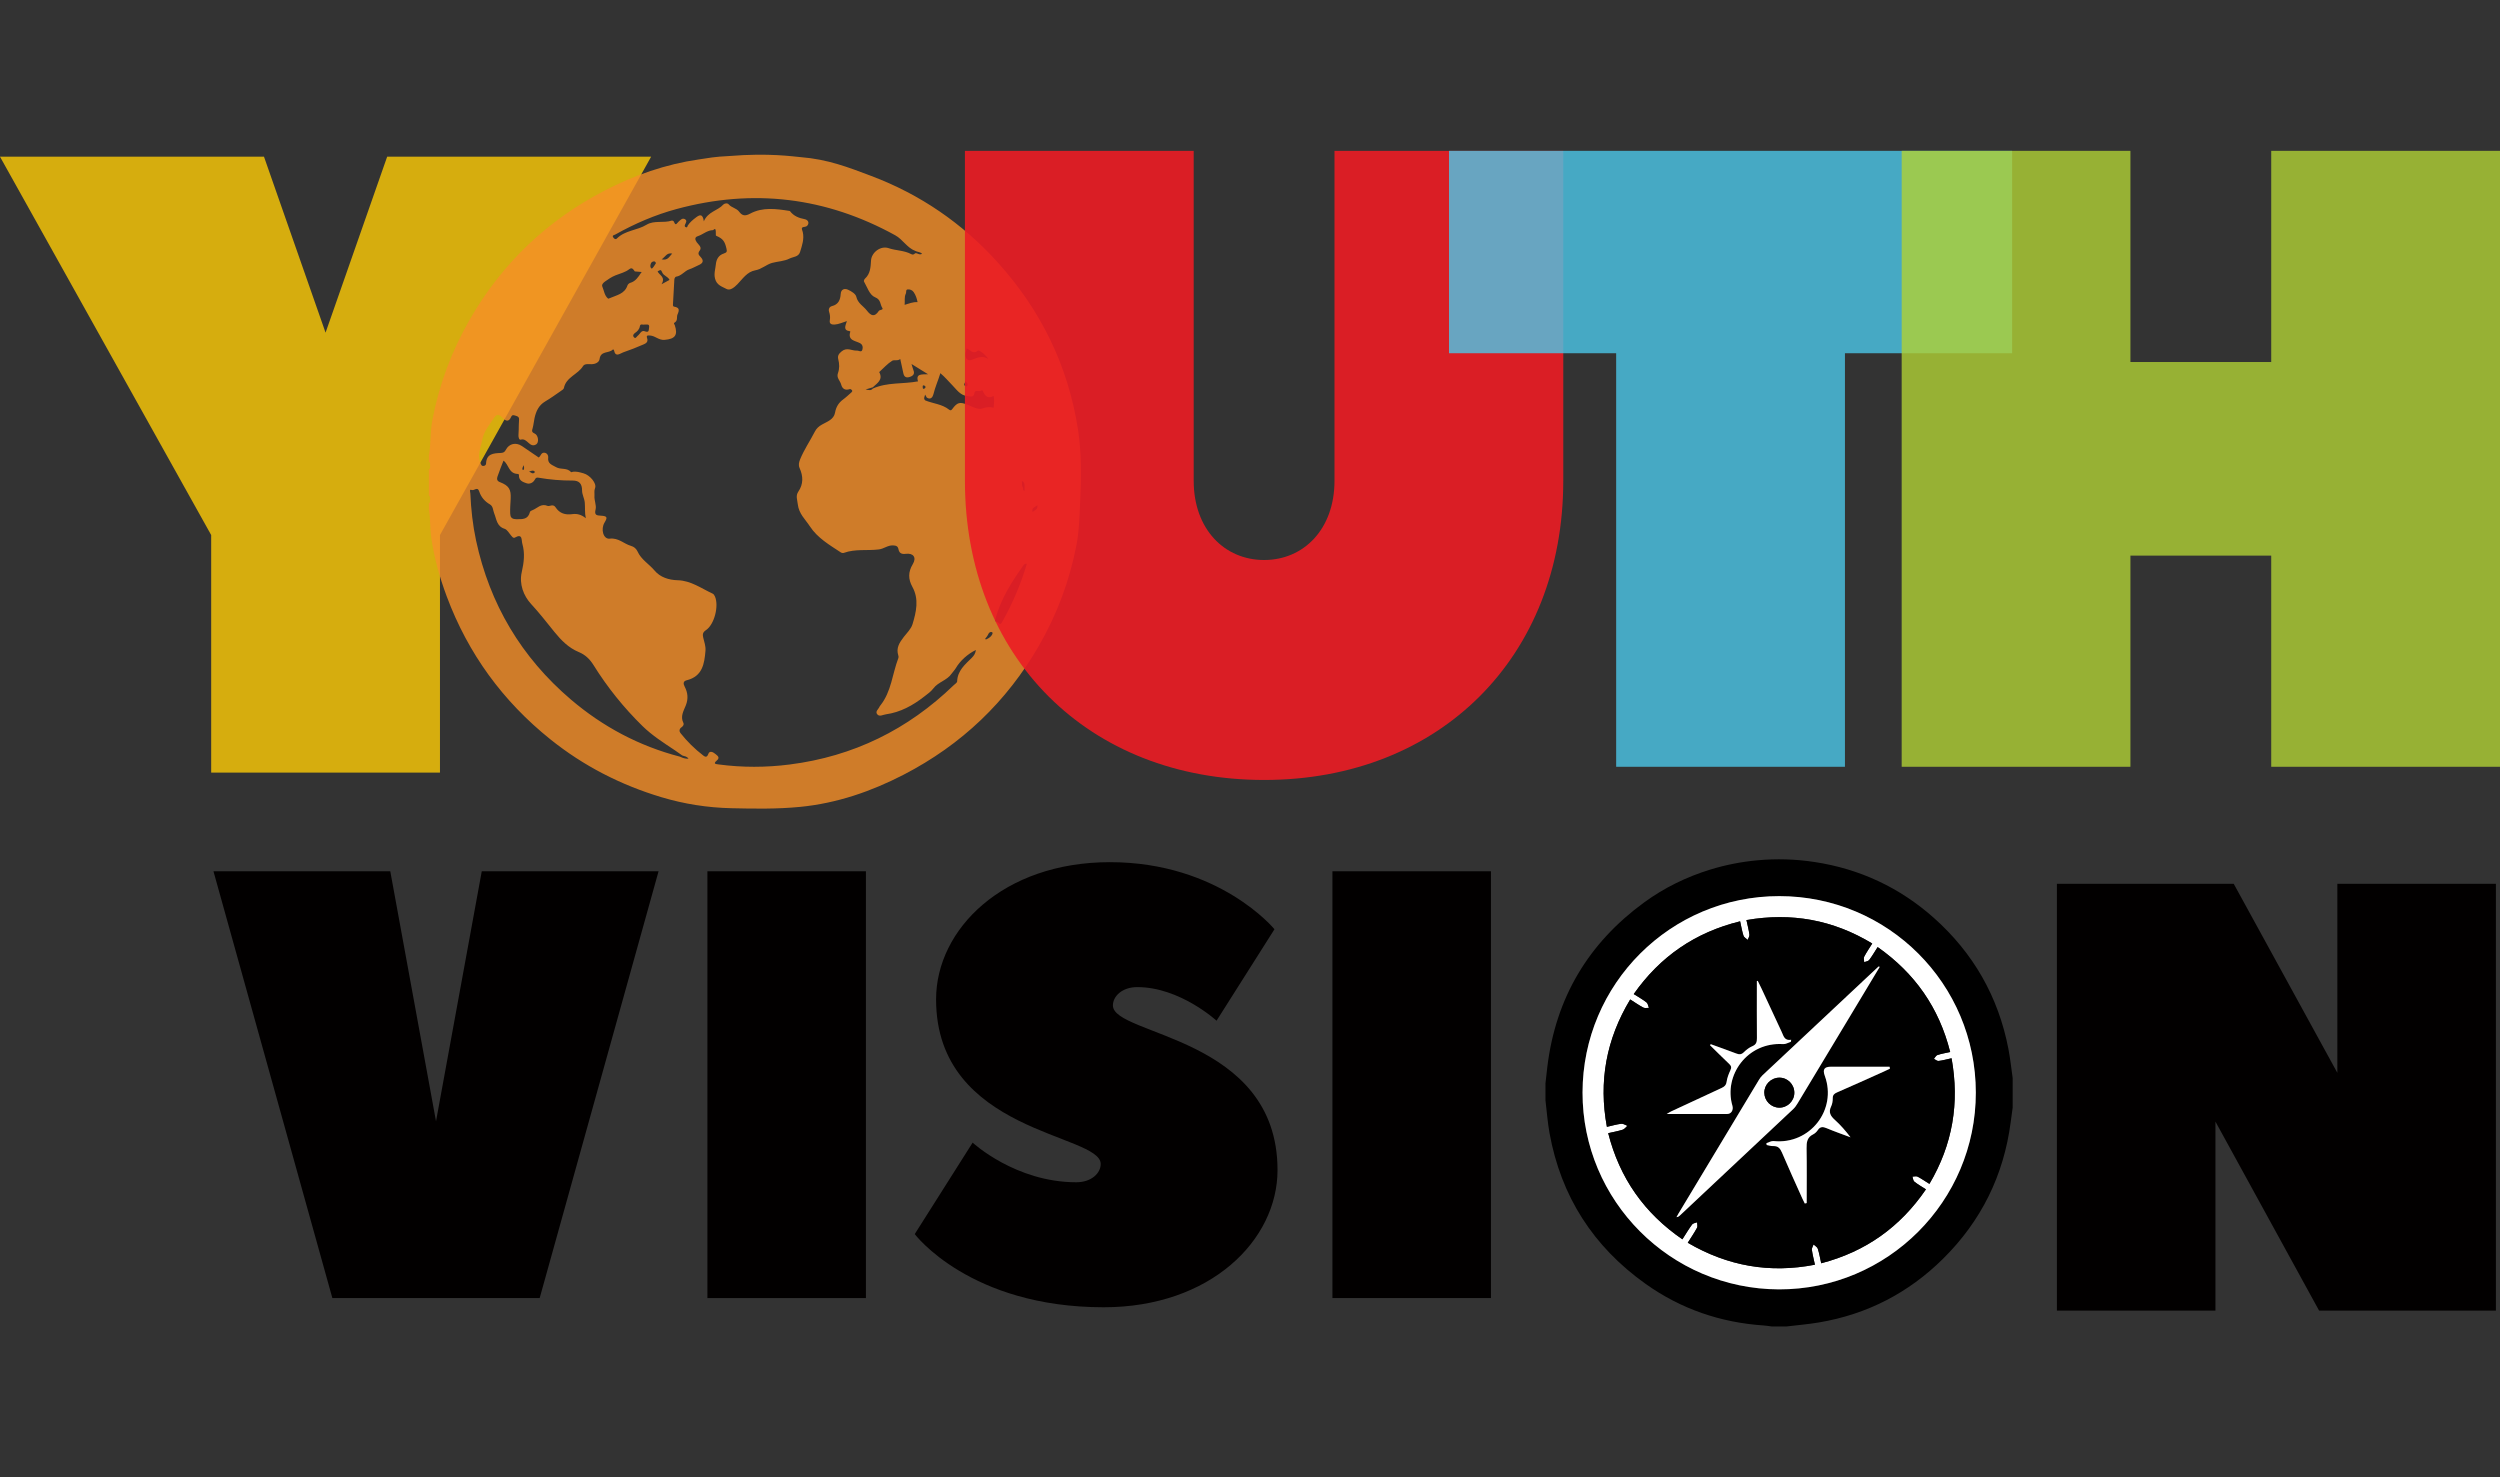 <?xml version="1.0" encoding="utf-8"?>
<!-- Generator: Adobe Illustrator 16.0.0, SVG Export Plug-In . SVG Version: 6.00 Build 0)  -->
<!DOCTYPE svg PUBLIC "-//W3C//DTD SVG 1.1//EN" "http://www.w3.org/Graphics/SVG/1.1/DTD/svg11.dtd">
<svg version="1.1" id="Capa_1" xmlns="http://www.w3.org/2000/svg" xmlns:xlink="http://www.w3.org/1999/xlink" x="0px" y="0px"
	 width="768px" height="453.828px" viewBox="0 0 768 453.828" enable-background="new 0 0 768 453.828" xml:space="preserve">
<rect x="0" y="0" width="768" height="453.828" fill="#333333" stroke="none"/>
<g>
	<path opacity="0.8" fill="#FFCC05" d="M100.012,102.197l18.925-54.061h81.091l-64.872,116.23v72.988h-70.28v-72.988L0,48.137
		h81.096L100.012,102.197z"/>
	<path opacity="0.8" fill="#F68E27" d="M331.157,131.948c-3.014-19.588-11.45-36.731-24.721-51.401
		c-10.769-11.917-23.703-20.811-38.774-26.489c-7.037-2.655-13.308-5.128-21.781-5.795c-2.211-0.173-9.593-1.339-21.855-0.332
		c-4.685,0.22-6.309,0.607-9.351,1.045c-10.2,1.475-19.821,4.843-28.916,9.565c-17.614,9.126-31.473,22.294-41.393,39.53
		c-5.599,9.724-9.491,20.078-11.567,31.113c-0.667,3.556-0.396,7.186-1.041,10.732c0,0.658,0,1.32,0,1.979
		c0.429,0.112,0.383,0.448,0.354,0.77c0.028,0.565,0.187,1.162-0.354,1.601c0,2.632,0,5.272,0,7.904
		c0.542,0.438,0.383,1.036,0.354,1.596c0.028,0.327,0.075,0.663-0.354,0.774c0,0.663,0,1.316,0,1.979
		c0.504,2.842,0.317,5.744,0.719,8.585c0.882,6.215,2.566,12.225,4.759,18.104c6.561,17.577,17.208,32.177,31.822,43.898
		c10.19,8.177,21.608,14.028,34.108,17.78c7.027,2.109,14.185,3.229,21.557,3.396c7.037,0.168,14.082,0.271,21.072-0.41
		c11.273-1.102,21.87-4.741,31.869-9.92c17.693-9.152,31.603-22.372,41.546-39.678c5.557-9.673,9.397-19.975,11.497-30.945
		c0.807-4.227,0.896-8.482,1.096-12.752C332.156,147.015,332.305,139.404,331.157,131.948z M314.742,149.016
		c0,0.583,0,1.167,0,1.764c-0.625-0.103-0.345-0.597-0.458-0.905c-0.438-0.616-0.308-1.306-0.364-2.081
		C314.649,148.003,314.667,148.531,314.742,149.016z M296.965,107.031c1.138,0.383,1.866,1.983,3.453,0.672
		c0.369-0.303,2.333,1.232,3.22,2.604c-1.857-1.236-3.472-0.364-5.161,0.243c-1.26,0.458-1.82-0.392-1.876-1.507
		C296.568,108.417,296.815,107.778,296.965,107.031z M296.498,117.054c0.429,0.462,1.064,0.812,0.63,1.54
		c-0.056,0.093-0.401,0.112-0.546,0.037C295.705,118.155,296.675,117.6,296.498,117.054z M282.015,117.157
		c-4.685,0.882-9.491,0.214-13.896,2.216c-0.541,0.695-1.222,0.457-2.221,0.275c0.928-0.28,1.582-0.476,2.226-0.672
		c1.33-1.269,3.252-2.295,1.969-4.675c1.312-1.189,2.515-2.566,3.999-3.485c0.56-0.345,1.745,0.14,2.463-0.542
		c0.355,1.591,0.672,2.982,0.952,4.382c0.247,1.176,0.91,1.502,2.016,1.125c1.026-0.355,1.549-0.934,1.078-2.077
		c-0.21-0.522-0.332-1.073-0.583-1.885c1.731,1.073,3.187,1.979,5.086,3.154C283.19,115.047,281.254,114.735,282.015,117.157z
		 M284.32,119.023c-0.122,0.112-0.271,0.383-0.467,0.42c-0.495,0.084-0.354-0.396-0.401-0.63c-0.037-0.182,0.019-0.564,0.411-0.396
		C284.077,118.505,284.348,118.58,284.32,119.023z M278.277,90.187c0.219-0.429-0.107-1.232,0.583-1.279
		c0.69-0.056,1.409,0.196,1.848,0.868c0.569,0.877,0.943,1.829,1.167,3.042c-1.502-0.093-2.692,0.476-3.975,0.831
		C278.044,92.45,277.722,91.27,278.277,90.187z M185.871,86.473c1.013-0.728,2.03-1.409,3.196-1.885
		c1.446-0.579,2.996-0.915,4.274-1.913c0.831-0.649,1.26,0.112,1.67,0.704c0.682,0.052,1.363,0.107,2.044,0.173
		c0,0,0.047,0.093,0.028,0.122c-0.028,0.051-0.084,0.084-0.14,0.121c-0.863,1.302-1.689,2.632-3.351,3.107
		c-0.336,0.098-0.723,0.453-0.831,0.775c-0.877,2.655-3.383,2.996-5.473,3.929c-0.159,0.065-0.415,0.187-0.49,0.121
		c-1.139-0.942-1.213-2.426-1.759-3.667C184.765,87.438,185.302,86.883,185.871,86.473z M198.026,99.696
		c0.653,0.075,1.586-0.354,1.372,0.971c-0.14,0.863,0.019,1.628-1.4,1.078c-0.961-0.378-1.437,0.929-2.142,1.451
		c-0.322,0.243-0.564,0.952-1.078,0.448c-0.43-0.429-0.299-0.942,0.243-1.32c0.765-0.527,1.39-1.11,1.558-2.146
		C196.715,99.313,197.564,99.874,198.026,99.696z M208.805,232.429c-12.491-3.26-23.61-9.176-33.409-17.519
		c-15.23-12.976-24.945-29.303-29.153-48.881c-1.022-4.773-1.544-9.603-1.754-14.474c-0.019-0.355-0.401-1.372,0.401-1.041
		c0.789,0.327,1.801-1.162,2.314,0.424c0.565,1.745,1.68,3.08,3.299,4.013c1.021,0.588,0.928,1.829,1.32,2.772
		c0.737,1.801,0.756,3.961,3.201,4.731c0.807,0.252,1.363,1.349,2.006,2.081c0.308,0.355,0.658,0.887,1.111,0.625
		c2.482-1.409,1.997,0.789,2.324,1.895c0.84,2.921,0.485,5.772-0.187,8.721c-0.831,3.663,0.565,7.274,2.875,9.771
		c2.557,2.758,4.825,5.711,7.176,8.6c2.109,2.594,4.368,4.89,7.503,6.178c1.941,0.803,3.36,2.161,4.484,3.966
		c4.26,6.84,9.291,13.098,15.043,18.739c2.991,2.93,6.528,5.169,10.004,7.487c0.751,0.504,1.484,1.035,2.226,1.559
		c0.616,0.279,1.409,0.195,1.913,1.008c-0.891,0.027-1.647-0.178-2.361-0.523C209.038,232.531,208.926,232.484,208.805,232.429z
		 M161.776,148.466c0.91,0.313,1.974-0.122,2.496-1.087c0.29-0.537,0.476-0.751,1.167-0.63c3.462,0.606,6.962,0.896,10.485,0.877
		c1.983-0.009,2.888,0.943,2.888,3.042c0,1.316,0.719,2.408,0.831,3.742c0.13,1.53-0.047,3.08,0.317,4.796
		c-1.334-1.152-2.809-1.456-4.078-1.269c-2.277,0.317-3.985-0.219-5.231-2.118c-0.742-1.129-1.861-0.168-2.403-0.396
		c-2.063-0.882-3.168,0.718-4.652,1.292c-0.294,0.112-0.733,0.308-0.789,0.541c-0.579,2.324-2.174,2.254-4.158,2.24
		c-1.554-0.009-1.871-0.672-1.917-1.75c-0.061-1.507,0.075-3.023,0.149-4.53c0.149-2.898-0.532-4.032-3.346-5.124
		c-1.003-0.383-0.9-1.106-0.69-1.74c0.574-1.727,1.278-3.406,1.829-4.848c1.647,1.185,1.586,3.929,4.25,4.078
		c0.681,0.037,0.467,0.448,0.504,0.793C159.578,147.766,160.819,148.134,161.776,148.466z M160.754,142.857
		c0.275,0.495,0.322,0.966,0.154,1.447c-0.126,0.019-0.313,0.084-0.331,0.056C160.231,143.79,160.814,143.384,160.754,142.857z
		 M162.527,144.84c0.588-0.088,1.204-0.555,1.745,0.033c0.047,0.051-0.004,0.29-0.084,0.345
		C163.535,145.712,163.073,145.092,162.527,144.84z M298.532,202.078c-2.072,2.063-4.386,3.948-4.498,7.256
		c-0.019,0.396-0.658,0.784-1.036,1.143c-14.12,13.662-30.861,21.886-50.393,24.377c-7.289,0.934-14.567,0.952-21.846-0.019
		c-0.915-0.121-1.796-0.158-0.532-1.231c1.111-0.942,0.07-1.521-0.504-2.016c-0.663-0.569-1.75-1.064-2.127,0.019
		c-0.411,1.166-0.971,0.933-1.535,0.504c-2.637-2.016-4.998-4.352-7.051-6.946c-0.382-0.49-0.382-1.246,0.332-1.731
		c0.453-0.313,0.854-0.835,0.593-1.349c-1.027-2.025,0.103-3.737,0.774-5.468c0.77-1.997,0.579-3.845-0.374-5.669
		c-0.476-0.928-0.504-1.694,0.635-1.974c4.829-1.204,5.413-5.044,5.749-9.071c0.122-1.418-0.396-2.716-0.7-4.06
		c-0.206-0.947-0.182-1.577,0.849-2.268c2.594-1.727,4.013-7.447,2.771-10.312c-0.149-0.336-0.392-0.751-0.709-0.896
		c-3.49-1.601-6.672-4.013-10.741-4.116c-2.744-0.07-5.385-0.915-7.093-2.958c-1.684-2.016-4.115-3.36-5.235-5.861
		c-0.392-0.886-1.12-1.479-2.035-1.74c-2.193-0.63-3.817-2.543-6.532-2.216c-1.951,0.233-2.828-2.884-1.577-4.956
		c0.98-1.624,0.812-1.974-1.101-2.1c-1.241-0.084-2.119-0.079-1.652-1.932c0.317-1.26-0.453-2.716-0.345-4.171
		c0.056-0.793-0.168-1.521,0.187-2.398c0.56-1.395-1.54-3.957-3.537-4.507c-1.129-0.313-2.268-0.7-3.471-0.438
		c-0.131,0.019-0.336,0.13-0.369,0.088c-1.19-1.484-3.131-0.705-4.568-1.535c-1.246-0.723-2.734-1.036-2.449-3.042
		c0.07-0.513-0.322-1.316-1.148-1.409c-1.05-0.112-1.097,0.999-1.759,1.474c-1.703-1.162-3.434-2.361-5.179-3.527
		c-1.82-1.223-3.947-0.765-4.927,1.162c-0.392,0.77-0.858,0.938-1.661,0.975c-2.132,0.084-4.302,0.233-4.41,3.191
		c-0.014,0.383-0.229,0.709-0.732,0.784c-0.653,0.107-0.765-0.373-0.952-0.774c-1.171-2.52,0.075-4.899,0.513-7.307
		c0.49-2.659,2.324-4.675,3.742-6.868c0.798-1.223,1.698-0.695,2.431,0.107c1.013,1.11,1.96,1.432,2.674-0.187
		c0.392-0.877,0.933-0.504,1.456-0.378c0.597,0.158,1.063,0.406,0.994,1.204c-0.098,1.05-0.07,2.109-0.107,3.164
		c-0.019,0.522-0.042,1.05-0.075,1.577c-0.028,0.625,0.168,1.549,0.728,1.381c1.988-0.602,2.669,2.688,4.703,1.475
		c0.938-0.564,0.719-2.828-0.466-3.35c-0.999-0.443-0.826-0.877-0.606-1.643c0.28-1.008,0.345-2.076,0.579-3.098
		c0.466-2.1,1.283-3.938,3.28-5.114c1.647-0.961,3.187-2.095,4.755-3.173c0.374-0.262,0.905-0.569,0.98-0.924
		c0.663-3.392,4.302-4.162,5.889-6.766c0.485-0.798,1.708-0.569,2.604-0.579c1.213-0.009,2.356-0.606,2.473-1.582
		c0.317-2.585,2.823-1.703,3.985-2.851c0.149-0.145,0.392-0.093,0.439,0.131c0.448,2.333,1.857,0.999,2.841,0.663
		c2.095-0.709,4.148-1.531,6.178-2.408c0.751-0.322,1.563-0.737,1.162-1.927c-0.299-0.896,0.121-0.91,1.003-0.826
		c1.563,0.149,2.599,1.483,4.381,1.325c3.168-0.28,4.144-1.4,3.112-4.517c-0.098-0.289-0.476-0.541-0.051-0.789
		c1.055-0.611,0.56-1.731,0.877-2.459c0.653-1.483,0.592-2.151-1.055-2.44c-0.224-0.042-0.359-0.256-0.336-0.602
		c0.159-2.594,0.266-5.198,0.434-7.788c0.023-0.294,0.294-0.779,0.495-0.807c1.694-0.215,2.636-1.792,4.111-2.272
		c1.021-0.332,1.899-0.873,2.855-1.283c1.367-0.579,1.68-1.362,0.588-2.52c-0.542-0.574-0.975-1.036-0.248-1.969
		c0.784-1.008-0.401-1.801-0.928-2.543c-0.588-0.835-0.639-1.554,0.308-1.853c1.624-0.522,2.917-1.857,4.722-1.866
		c0.453-0.448,0.779-0.504,0.821,0.271c0.019,0.453,0.019,0.896,0.028,1.353c0.047,0.047,0.084,0.112,0.14,0.131
		c2.034,0.858,2.604,1.708,3.107,3.868c0.215,0.961,0.187,1.236-0.858,1.582c-1.442,0.467-2.24,1.661-2.389,3.294
		c-0.126,1.46-0.658,2.767-0.252,4.396c0.513,2.071,2.23,2.473,3.519,3.177c1.101,0.607,2.398-0.471,3.378-1.474
		c1.624-1.666,2.935-3.803,5.492-4.26c1.917-0.336,3.364-1.773,5.119-2.263c1.773-0.495,3.714-0.49,5.413-1.358
		c1.12-0.564,2.697-0.448,3.191-1.997c0.625-1.993,1.325-4.022,0.835-6.122c-0.21-0.896-0.774-1.493,0.686-1.624
		c0.542-0.046,1.078-0.569,1.036-1.264c-0.038-0.611-0.588-0.966-1.055-1.059c-1.811-0.336-3.434-0.952-4.591-2.482
		c-0.038-0.047-0.122-0.065-0.177-0.075c-4.087-0.644-8.222-1.223-12.057,0.835c-1.526,0.817-2.426,0.7-3.411-0.621
		c-0.793-1.068-2.3-1.185-3.191-2.23c-0.396-0.476-1.311-0.308-1.656,0.075c-1.685,1.894-4.666,2.104-5.973,5.132
		c-0.336-2.333-1.204-2.095-2.403-1.19c-0.957,0.724-1.853,1.46-2.515,2.459c-0.159,0.238-0.093,0.737-0.602,0.551
		c-0.392-0.14-0.415-0.462-0.256-0.803c0.261-0.588,0.756-1.26-0.089-1.698c-0.803-0.411-1.339,0.336-1.875,0.765
		c-0.509,0.42-0.892,1.591-1.447,0.038c-0.061-0.182-0.49-0.401-0.658-0.346c-2.529,0.859-5.394-0.158-7.764,1.283
		c-2.875,1.759-6.575,1.694-9.09,4.209c-0.485,0.49-0.915-0.005-1.129-0.308c-0.476-0.676,0.327-0.728,0.625-0.896
		c5.982-3.354,12.253-6.061,18.875-7.848c23.456-6.341,45.825-3.649,67.135,8.086c2.337,1.288,3.597,3.84,6.145,4.787
		c0.621,0.364,1.475,0.248,2.09,0.896c-0.858,0.513-1.442-0.336-2.128-0.159c-0.345,0.317-0.663,0.56-1.199,0.266
		c-2.16-1.181-4.67-1.059-6.966-1.843c-2.417-0.831-5.254,1.297-5.394,3.817c-0.122,2.053-0.196,4.05-1.867,5.566
		c-0.21,0.191-0.401,0.691-0.298,0.863c1.017,1.745,1.698,4.162,3.434,4.853c1.815,0.723,1.488,2.193,2.188,3.238
		c0.48,0.705-0.789,0.523-1.078,0.971c-1.297,1.969-2.398,1.502-3.658-0.14c-1.083-1.404-2.79-2.202-3.248-4.25
		c-0.196-0.882-1.558-1.708-2.566-2.161c-1.026-0.452-2.127-0.177-2.221,1.334c-0.112,1.811-0.714,3.22-2.692,3.714
		c-0.816,0.205-1.125,0.971-0.873,1.736c0.289,0.891,0.383,1.708,0.215,2.66c-0.178,0.989,0.49,1.344,1.47,1.274
		c1.246-0.089,2.379-0.621,3.779-1.069c-0.425,1.428-1.255,2.846,0.919,3.108c0.056,0.009,0.149,0.093,0.145,0.112
		c-0.896,2.753,1.475,2.781,2.954,3.556c0.873,0.457,0.952,1.325,0.732,2.043c-0.275,0.896-1.087,0.215-1.656,0.252
		c-1.549,0.089-3.047-1.129-4.685,0.215c-0.915,0.751-1.325,1.386-1.059,2.436c0.369,1.446,0.411,2.884-0.098,4.274
		c-0.523,1.438,0.676,2.305,0.979,3.462c0.383,1.428,1.27,1.904,2.688,1.428c0.168-0.056,0.522,0.154,0.644,0.336
		c0.243,0.35-0.065,0.588-0.308,0.803c-0.798,0.69-1.554,1.437-2.408,2.053c-1.391,1.018-2.174,2.305-2.482,4.045
		c-0.383,2.146-2.455,2.767-4.05,3.682c-0.966,0.551-1.656,1.162-2.156,2.146c-1.47,2.865-3.303,5.524-4.526,8.525
		c-0.364,0.9-0.569,1.768-0.163,2.664c1.12,2.501,1.213,4.918-0.397,7.27c-0.858,1.269-0.308,2.454-0.159,3.84
		c0.336,2.972,2.314,4.652,3.705,6.785c2.352,3.606,6.038,5.734,9.537,8.04c0.243,0.159,0.672,0.224,0.934,0.126
		c3.5-1.279,7.19-0.602,10.769-1.06c1.526-0.196,2.692-1.306,4.316-1.231c0.957,0.046,1.479,0.233,1.661,1.147
		c0.257,1.307,1.022,1.601,2.3,1.438c2.3-0.28,3.332,1.157,2.109,3.173c-1.456,2.408-1.438,4.601-0.117,6.999
		c2.085,3.77,1.171,7.68,0.042,11.432c-0.429,1.446-1.731,2.711-2.707,3.961c-1.353,1.759-2.398,3.388-1.666,5.665
		c0.079,0.248,0.112,0.551,0.023,0.779c-1.871,4.862-2.137,10.34-5.562,14.609c-0.084,0.107-0.177,0.205-0.224,0.327
		c-0.308,0.798-1.484,1.526-0.653,2.421c0.681,0.737,1.68,0.075,2.576-0.051c4.517-0.639,8.306-2.739,11.824-5.482
		c0.989-0.774,2.035-1.479,2.791-2.492c1.488-1.988,4.19-2.44,5.59-4.517c0.401-0.597,0.952-1.101,1.306-1.712
		c1.274-2.188,3.537-4.288,6.159-5.576C299.689,200.711,299.176,201.439,298.532,202.078z M199.781,81.676
		c0.075-0.672,0.243-1.27,1.059-1.372c0.415-0.051,0.546,0.215,0.658,0.551c-0.373,0.55-0.681,1.19-1.18,1.619
		C200.126,82.628,199.734,82.124,199.781,81.676z M203.467,83.767c0.448,0.989,1.717,1.157,2.212,2.221
		c-0.682,0.374-1.344,0.733-2.455,1.339c1.358-2.291-0.723-2.758-1.213-3.971C203.023,82.814,203.038,82.805,203.467,83.767z
		 M203.252,79.674c1.167-0.784,1.559-2.132,3.248-1.778C205.595,78.802,205.198,80.094,203.252,79.674z M303.539,196.134
		c-0.21,0.121-0.443,0.214-0.663,0.327c-0.079-0.065-0.163-0.131-0.247-0.206c0.177-0.229,0.345-0.471,0.536-0.69
		c0.443-0.495,0.472-1.4,1.367-1.428c0.14-0.005,0.42,0.21,0.411,0.289C304.804,195.247,304.206,195.728,303.539,196.134z
		 M305.247,125.257c-1.255-0.341-2.319-0.177-3.56,0.252c-1.204,0.42-2.972-0.569-4.414-1.143c-2.417-0.966-3.182-0.826-4.778,1.348
		c-0.336,0.458-0.621,0.383-0.961,0.112c-2.137-1.699-4.88-1.829-7.288-2.818c-0.625-0.509-0.219-1.129-0.047-1.787
		c0.168,0.303,0.341,0.611,0.513,0.919c1.246,0.803,1.838-0.242,2.03-1.026c0.527-2.184,1.46-4.218,2.132-6.472
		c1.363,1.115,2.455,2.463,3.672,3.691c1.32,1.334,2.44,3.145,4.638,3.336c0.933,0.084,1.936,0.602,2.198-1.05
		c0.145-0.942,1.353-0.205,1.997-0.625c0.476-0.308,0.532,0.103,0.718,0.495c0.635,1.32,1.591,2.062,3.117,1.12
		C305.573,122.849,305.317,123.946,305.247,125.257z M307.93,190.955c-0.261,0.457-0.504,1.157-1.26,0.364
		c-0.373-0.396-1.167-0.168-0.858-1.292c1.67-6.103,4.993-11.311,8.604-16.382c0.191-0.266,0.396-0.522,1.041-0.467
		C313.594,179.485,311.079,185.355,307.93,190.955z M317.192,157.28c-0.341-1.376,0.761-1.442,1.475-2.095
		C318.895,156.58,317.882,156.715,317.192,157.28z"/>
	<path opacity="0.9" fill="#EC1C24" d="M409.957,147.7V46.34h70.279V147.7c0,54.061-37.851,91.904-91.901,91.904
		c-54.065,0-91.912-37.844-91.912-91.904V46.34h70.28V147.7c0,14.875,9.462,24.333,21.632,24.333
		C400.494,172.034,409.957,162.576,409.957,147.7z"/>
	<path opacity="0.8" fill="#4BC6E8" d="M618.123,46.34v62.175h-51.359v127.04h-70.279v-127.04H445.13V46.34H618.123z"/>
	<path opacity="0.8" fill="#B0D135" d="M654.466,111.212h43.255V46.34H768v189.214h-70.279v-64.87h-43.255v64.87h-70.27V46.34h70.27
		V111.212z"/>
	<path fill="#020000" d="M119.894,267.657l14.049,76.803l14.054-76.803h54.313l-36.525,131.115h-63.682L65.576,267.657H119.894z"/>
	<path fill="#020000" d="M266.01,398.772h-48.695V267.657h48.695V398.772z"/>
	<path fill="#020000" d="M338.138,357.571c0-9.369-50.575-9.369-50.575-50.57c0-21.538,20.601-42.144,53.384-42.144
		c33.716,0,50.57,20.605,50.57,20.605l-17.796,28.099c0,0-11.236-10.321-24.347-10.321c-4.68,0-7.489,2.818-7.489,5.637
		c0,9.359,50.571,9.359,50.571,50.561c0,21.548-20.596,42.153-53.384,42.153c-41.21,0-58.064-22.481-58.064-22.481l17.787-28.099
		c0,0,13.121,12.179,31.851,12.179C335.329,363.189,338.138,360.371,338.138,357.571z"/>
	<path fill="#020000" d="M458.026,398.772h-48.704V267.657h48.704V398.772z"/>
	<path fill="#020000" d="M680.587,344.563v58.063h-48.704V271.511h54.321l31.832,58.064v-58.064h48.704v131.115h-54.313
		L680.587,344.563z"/>
	<g id="atIQsy.tif_3_">
		<g>
			<path d="M539.822,264.288c5.86-0.551,11.795-0.373,17.628,0.522c13.896,2.118,26.139,7.839,36.628,17.162
				c12.15,10.815,19.831,24.263,22.91,40.268c0.565,2.949,0.878,5.954,1.303,8.931c0,3.042,0,6.065,0,9.099
				c-0.206,1.493-0.416,2.986-0.611,4.479c-2.128,16.341-9.062,30.339-20.755,41.92c-10.629,10.526-23.377,17.105-38.163,19.588
				c-3.299,0.56-6.64,0.83-9.962,1.231c-1.513,0-3.028,0-4.545,0c-0.798-0.103-1.596-0.242-2.394-0.299
				c-13.303-0.896-25.495-5.058-36.344-12.794c-16.047-11.423-25.985-26.857-29.499-46.296c-0.606-3.341-0.845-6.738-1.25-10.098
				c0-1.735,0-3.472,0-5.207c0.195-1.699,0.373-3.397,0.578-5.104c2.585-21.156,12.589-37.963,29.774-50.496
				c6.191-4.517,13.014-7.83,20.357-10.088C530.158,265.679,534.97,264.736,539.822,264.288z M546.602,275.29
				c-33.376-0.019-60.393,26.942-60.448,60.313c-0.056,33.26,27.012,60.406,60.322,60.49c33.353,0.084,60.509-27.044,60.495-60.453
				C606.957,302.241,580.006,275.3,546.602,275.29z"/>
			<path fill-rule="evenodd" clip-rule="evenodd" fill="#FFFFFF" d="M546.602,275.29c33.404,0.01,60.355,26.951,60.369,60.351
				c0.014,33.409-27.143,60.537-60.495,60.453c-33.311-0.084-60.378-27.23-60.322-60.49
				C486.209,302.232,513.226,275.271,546.602,275.29z M534.568,283.026c-13.83,3.406-24.581,10.816-32.682,22.351
				c1.409,0.896,2.744,1.633,3.925,2.557c0.425,0.336,0.509,1.111,0.741,1.681c-0.578-0.02-1.264,0.158-1.717-0.084
				c-1.362-0.719-2.632-1.615-4.031-2.501c-7.372,12.233-9.743,25.168-7.167,39.138c1.601-0.363,3.01-0.783,4.442-0.951
				c0.588-0.065,1.236,0.41,1.856,0.635c-0.48,0.42-0.896,1.026-1.446,1.194c-1.418,0.447-2.893,0.709-4.451,1.063
				c3.527,13.83,11.082,24.563,22.793,32.606c1.022-1.596,1.923-3.126,2.973-4.554c0.28-0.393,1.008-0.458,1.535-0.673
				c0.014,0.569,0.233,1.251-0.005,1.681c-0.84,1.549-1.838,3.005-2.855,4.609c12.271,7.167,25.169,9.444,39.064,6.738
				c-0.346-1.614-0.733-3.08-0.934-4.563c-0.07-0.522,0.326-1.102,0.514-1.652c0.447,0.43,1.129,0.775,1.297,1.288
				c0.457,1.419,0.7,2.902,1.055,4.489c13.666-3.574,24.254-11.124,32.177-22.715c-1.251-0.803-2.473-1.493-3.565-2.36
				c-0.373-0.299-0.41-1.027-0.592-1.55c0.527-0.009,1.157-0.205,1.572,0c1.231,0.645,2.375,1.446,3.648,2.24
				c7.13-12.076,9.295-24.833,6.804-38.598c-1.475,0.326-2.716,0.682-3.99,0.83c-0.443,0.057-0.947-0.41-1.423-0.644
				c0.341-0.401,0.616-1.026,1.045-1.166c1.214-0.411,2.501-0.616,3.943-0.943c-3.411-13.587-10.84-24.207-22.28-32.232
				c-0.934,1.456-1.685,2.771-2.595,3.966c-0.299,0.393-1.017,0.467-1.53,0.672c-0.019-0.569-0.242-1.25-0.01-1.688
				c0.715-1.363,1.605-2.65,2.474-4.041c-12.062-7.298-24.842-9.584-38.648-7.204c0.35,1.633,0.732,3.042,0.914,4.479
				c0.065,0.504-0.341,1.072-0.532,1.614c-0.443-0.43-1.124-0.774-1.292-1.298C535.151,286.078,534.923,284.632,534.568,283.026z"/>
			<path fill-rule="evenodd" clip-rule="evenodd" d="M534.568,283.026c0.354,1.605,0.583,3.052,1.026,4.414
				c0.168,0.523,0.849,0.868,1.292,1.298c0.191-0.542,0.598-1.11,0.532-1.614c-0.182-1.438-0.564-2.847-0.914-4.479
				c13.807-2.38,26.587-0.094,38.648,7.204c-0.868,1.391-1.759,2.678-2.474,4.041c-0.232,0.438-0.009,1.119,0.01,1.688
				c0.514-0.205,1.231-0.279,1.53-0.672c0.91-1.194,1.661-2.51,2.595-3.966c11.44,8.025,18.869,18.646,22.28,32.232
				c-1.442,0.327-2.729,0.532-3.943,0.943c-0.429,0.14-0.704,0.765-1.045,1.166c0.476,0.233,0.979,0.7,1.423,0.644
				c1.274-0.148,2.516-0.504,3.99-0.83c2.491,13.765,0.326,26.521-6.804,38.598c-1.273-0.794-2.417-1.596-3.648-2.24
				c-0.415-0.205-1.045-0.009-1.572,0c0.182,0.522,0.219,1.251,0.592,1.55c1.093,0.867,2.314,1.558,3.565,2.36
				c-7.923,11.591-18.511,19.141-32.177,22.715c-0.354-1.587-0.598-3.07-1.055-4.489c-0.168-0.513-0.85-0.858-1.297-1.288
				c-0.188,0.551-0.584,1.13-0.514,1.652c0.2,1.483,0.588,2.949,0.934,4.563c-13.896,2.706-26.793,0.429-39.064-6.738
				c1.018-1.604,2.016-3.061,2.855-4.609c0.238-0.43,0.019-1.111,0.005-1.681c-0.527,0.215-1.255,0.28-1.535,0.673
				c-1.05,1.428-1.95,2.958-2.973,4.554c-11.711-8.044-19.266-18.776-22.793-32.606c1.559-0.354,3.033-0.616,4.451-1.063
				c0.551-0.168,0.966-0.774,1.446-1.194c-0.62-0.225-1.269-0.7-1.856-0.635c-1.433,0.168-2.842,0.588-4.442,0.951
				c-2.576-13.97-0.205-26.904,7.167-39.138c1.399,0.886,2.669,1.782,4.031,2.501c0.453,0.242,1.139,0.064,1.717,0.084
				c-0.232-0.569-0.316-1.345-0.741-1.681c-1.181-0.924-2.516-1.661-3.925-2.557C509.987,293.843,520.738,286.433,534.568,283.026z
				 M577.421,297.071c-0.07-0.074-0.14-0.149-0.205-0.224c-0.168,0.131-0.336,0.242-0.48,0.392
				c-11.764,11.021-23.526,22.033-35.28,33.073c-0.425,0.401-0.793,0.887-1.092,1.391c-8.259,13.699-16.499,27.417-24.749,41.126
				c-0.214,0.354-0.401,0.719-0.602,1.083c0.522-0.057,0.774-0.252,1.013-0.477c11.637-10.918,23.274-21.837,34.893-32.765
				c0.504-0.476,0.914-1.073,1.273-1.671c5.222-8.65,10.429-17.311,15.636-25.971C571.028,307.71,574.22,302.391,577.421,297.071z
				 M542.641,351.179c0.027,0.187,0.056,0.373,0.084,0.569c0.662,0.121,1.334,0.354,1.997,0.326c1.47-0.056,2.132,0.672,2.688,1.97
				c2.024,4.769,4.189,9.481,6.304,14.213c0.219,0.494,0.476,0.97,0.714,1.455c0.196-0.037,0.392-0.084,0.588-0.121
				c0-5.618,0.065-11.235-0.033-16.845c-0.027-1.856,0.164-3.368,2.021-4.273c0.561-0.28,1.078-0.784,1.428-1.307
				c0.766-1.157,1.605-1.045,2.749-0.569c2.398,1.008,4.857,1.866,7.302,2.781c-1.502-1.979-3.061-3.771-4.819-5.356
				c-1.34-1.204-2.012-2.343-1.134-4.135c0.363-0.746,0.494-1.68,0.494-2.52c0-0.989,0.438-1.391,1.278-1.764
				c4.797-2.09,9.57-4.246,14.349-6.393c0.652-0.289,1.292-0.606,1.936-0.914c-0.037-0.196-0.074-0.401-0.107-0.598
				c-5.986,0-11.968,0.019-17.954,0c-2.096-0.009-2.674,0.803-1.941,2.8c3.831,10.479-4.605,21.193-15.729,20.036
				C544.143,350.46,543.378,350.945,542.641,351.179z M525.544,320.775c-0.074,0.103-0.149,0.205-0.224,0.308
				c1.959,1.932,3.9,3.873,5.897,5.758c0.658,0.616,0.742,1.12,0.354,1.95c-0.522,1.12-0.984,2.314-1.157,3.527
				c-0.158,1.092-0.728,1.54-1.614,1.941c-5.151,2.37-10.293,4.769-15.426,7.167c-0.346,0.158-0.663,0.383-1.362,0.793
				c6.504,0,12.561,0.01,18.612-0.009c1.209-0.01,1.96-1.194,1.563-2.566c-2.716-9.285,4.568-19.606,15.594-18.897
				c0.774,0.056,1.582-0.457,2.37-0.709c0.037-0.206,0.065-0.411,0.103-0.616c-2.076,0.364-2.333-1.157-2.893-2.352
				c-2.053-4.405-4.097-8.819-6.149-13.224c-0.397-0.85-0.821-1.689-1.232-2.529c-0.093,0.028-0.187,0.047-0.271,0.075
				c0,0.513,0,1.035,0,1.559c0,5.3-0.028,10.601,0.019,15.901c0.01,1.186-0.149,2.007-1.399,2.538
				c-0.971,0.411-1.866,1.11-2.622,1.857c-0.747,0.737-1.405,0.737-2.296,0.401C530.803,322.65,528.166,321.727,525.544,320.775z"/>
			<path fill-rule="evenodd" clip-rule="evenodd" fill="#FFFFFF" d="M577.421,297.071c-3.201,5.319-6.393,10.639-9.594,15.958
				c-5.207,8.66-10.414,17.32-15.636,25.971c-0.359,0.598-0.77,1.195-1.273,1.671c-11.618,10.928-23.256,21.847-34.893,32.765
				c-0.238,0.225-0.49,0.42-1.013,0.477c0.2-0.364,0.388-0.729,0.602-1.083c8.25-13.709,16.49-27.427,24.749-41.126
				c0.299-0.504,0.667-0.989,1.092-1.391c11.754-11.04,23.517-22.052,35.28-33.073c0.145-0.149,0.313-0.261,0.48-0.392
				C577.281,296.922,577.351,296.997,577.421,297.071z M551.217,335.697c0.009-2.576-2.063-4.657-4.602-4.639
				c-2.565,0.019-4.656,2.128-4.619,4.647c0.042,2.482,2.063,4.517,4.545,4.563C549.084,340.316,551.217,338.235,551.217,335.697z"
				/>
			<path fill-rule="evenodd" clip-rule="evenodd" fill="#FFFFFF" d="M542.641,351.179c0.737-0.233,1.502-0.719,2.211-0.644
				c11.124,1.157,19.561-9.557,15.729-20.036c-0.732-1.997-0.154-2.809,1.941-2.8c5.986,0.019,11.968,0,17.954,0
				c0.033,0.196,0.07,0.401,0.107,0.598c-0.644,0.308-1.283,0.625-1.936,0.914c-4.778,2.146-9.552,4.303-14.349,6.393
				c-0.84,0.373-1.278,0.774-1.278,1.764c0,0.84-0.131,1.773-0.494,2.52c-0.878,1.792-0.206,2.931,1.134,4.135
				c1.759,1.586,3.317,3.378,4.819,5.356c-2.444-0.915-4.903-1.773-7.302-2.781c-1.144-0.476-1.983-0.588-2.749,0.569
				c-0.35,0.522-0.867,1.026-1.428,1.307c-1.856,0.905-2.048,2.417-2.021,4.273c0.099,5.609,0.033,11.227,0.033,16.845
				c-0.196,0.037-0.392,0.084-0.588,0.121c-0.238-0.485-0.495-0.961-0.714-1.455c-2.114-4.731-4.279-9.444-6.304-14.213
				c-0.556-1.298-1.218-2.025-2.688-1.97c-0.663,0.028-1.335-0.205-1.997-0.326C542.696,351.552,542.668,351.365,542.641,351.179z"
				/>
			<path fill-rule="evenodd" clip-rule="evenodd" fill="#FFFFFF" d="M525.544,320.775c2.622,0.951,5.259,1.875,7.867,2.874
				c0.891,0.336,1.549,0.336,2.296-0.401c0.756-0.747,1.651-1.446,2.622-1.857c1.25-0.531,1.409-1.353,1.399-2.538
				c-0.047-5.301-0.019-10.602-0.019-15.901c0-0.523,0-1.046,0-1.559c0.084-0.028,0.178-0.047,0.271-0.075
				c0.411,0.84,0.835,1.68,1.232,2.529c2.053,4.404,4.097,8.818,6.149,13.224c0.56,1.194,0.816,2.716,2.893,2.352
				c-0.037,0.205-0.065,0.41-0.103,0.616c-0.788,0.252-1.596,0.765-2.37,0.709c-11.025-0.709-18.31,9.612-15.594,18.897
				c0.396,1.372-0.354,2.557-1.563,2.566c-6.052,0.019-12.108,0.009-18.612,0.009c0.699-0.41,1.017-0.635,1.362-0.793
				c5.133-2.398,10.274-4.797,15.426-7.167c0.887-0.401,1.456-0.85,1.614-1.941c0.173-1.213,0.635-2.407,1.157-3.527
				c0.388-0.83,0.304-1.334-0.354-1.95c-1.997-1.885-3.938-3.826-5.897-5.758C525.395,320.98,525.47,320.878,525.544,320.775z"/>
			<path fill-rule="evenodd" clip-rule="evenodd" d="M551.217,335.697c0,2.538-2.133,4.619-4.676,4.572
				c-2.482-0.047-4.503-2.081-4.545-4.563c-0.037-2.52,2.054-4.629,4.619-4.647C549.154,331.04,551.226,333.121,551.217,335.697z"/>
		</g>
	</g>
</g>
</svg>
